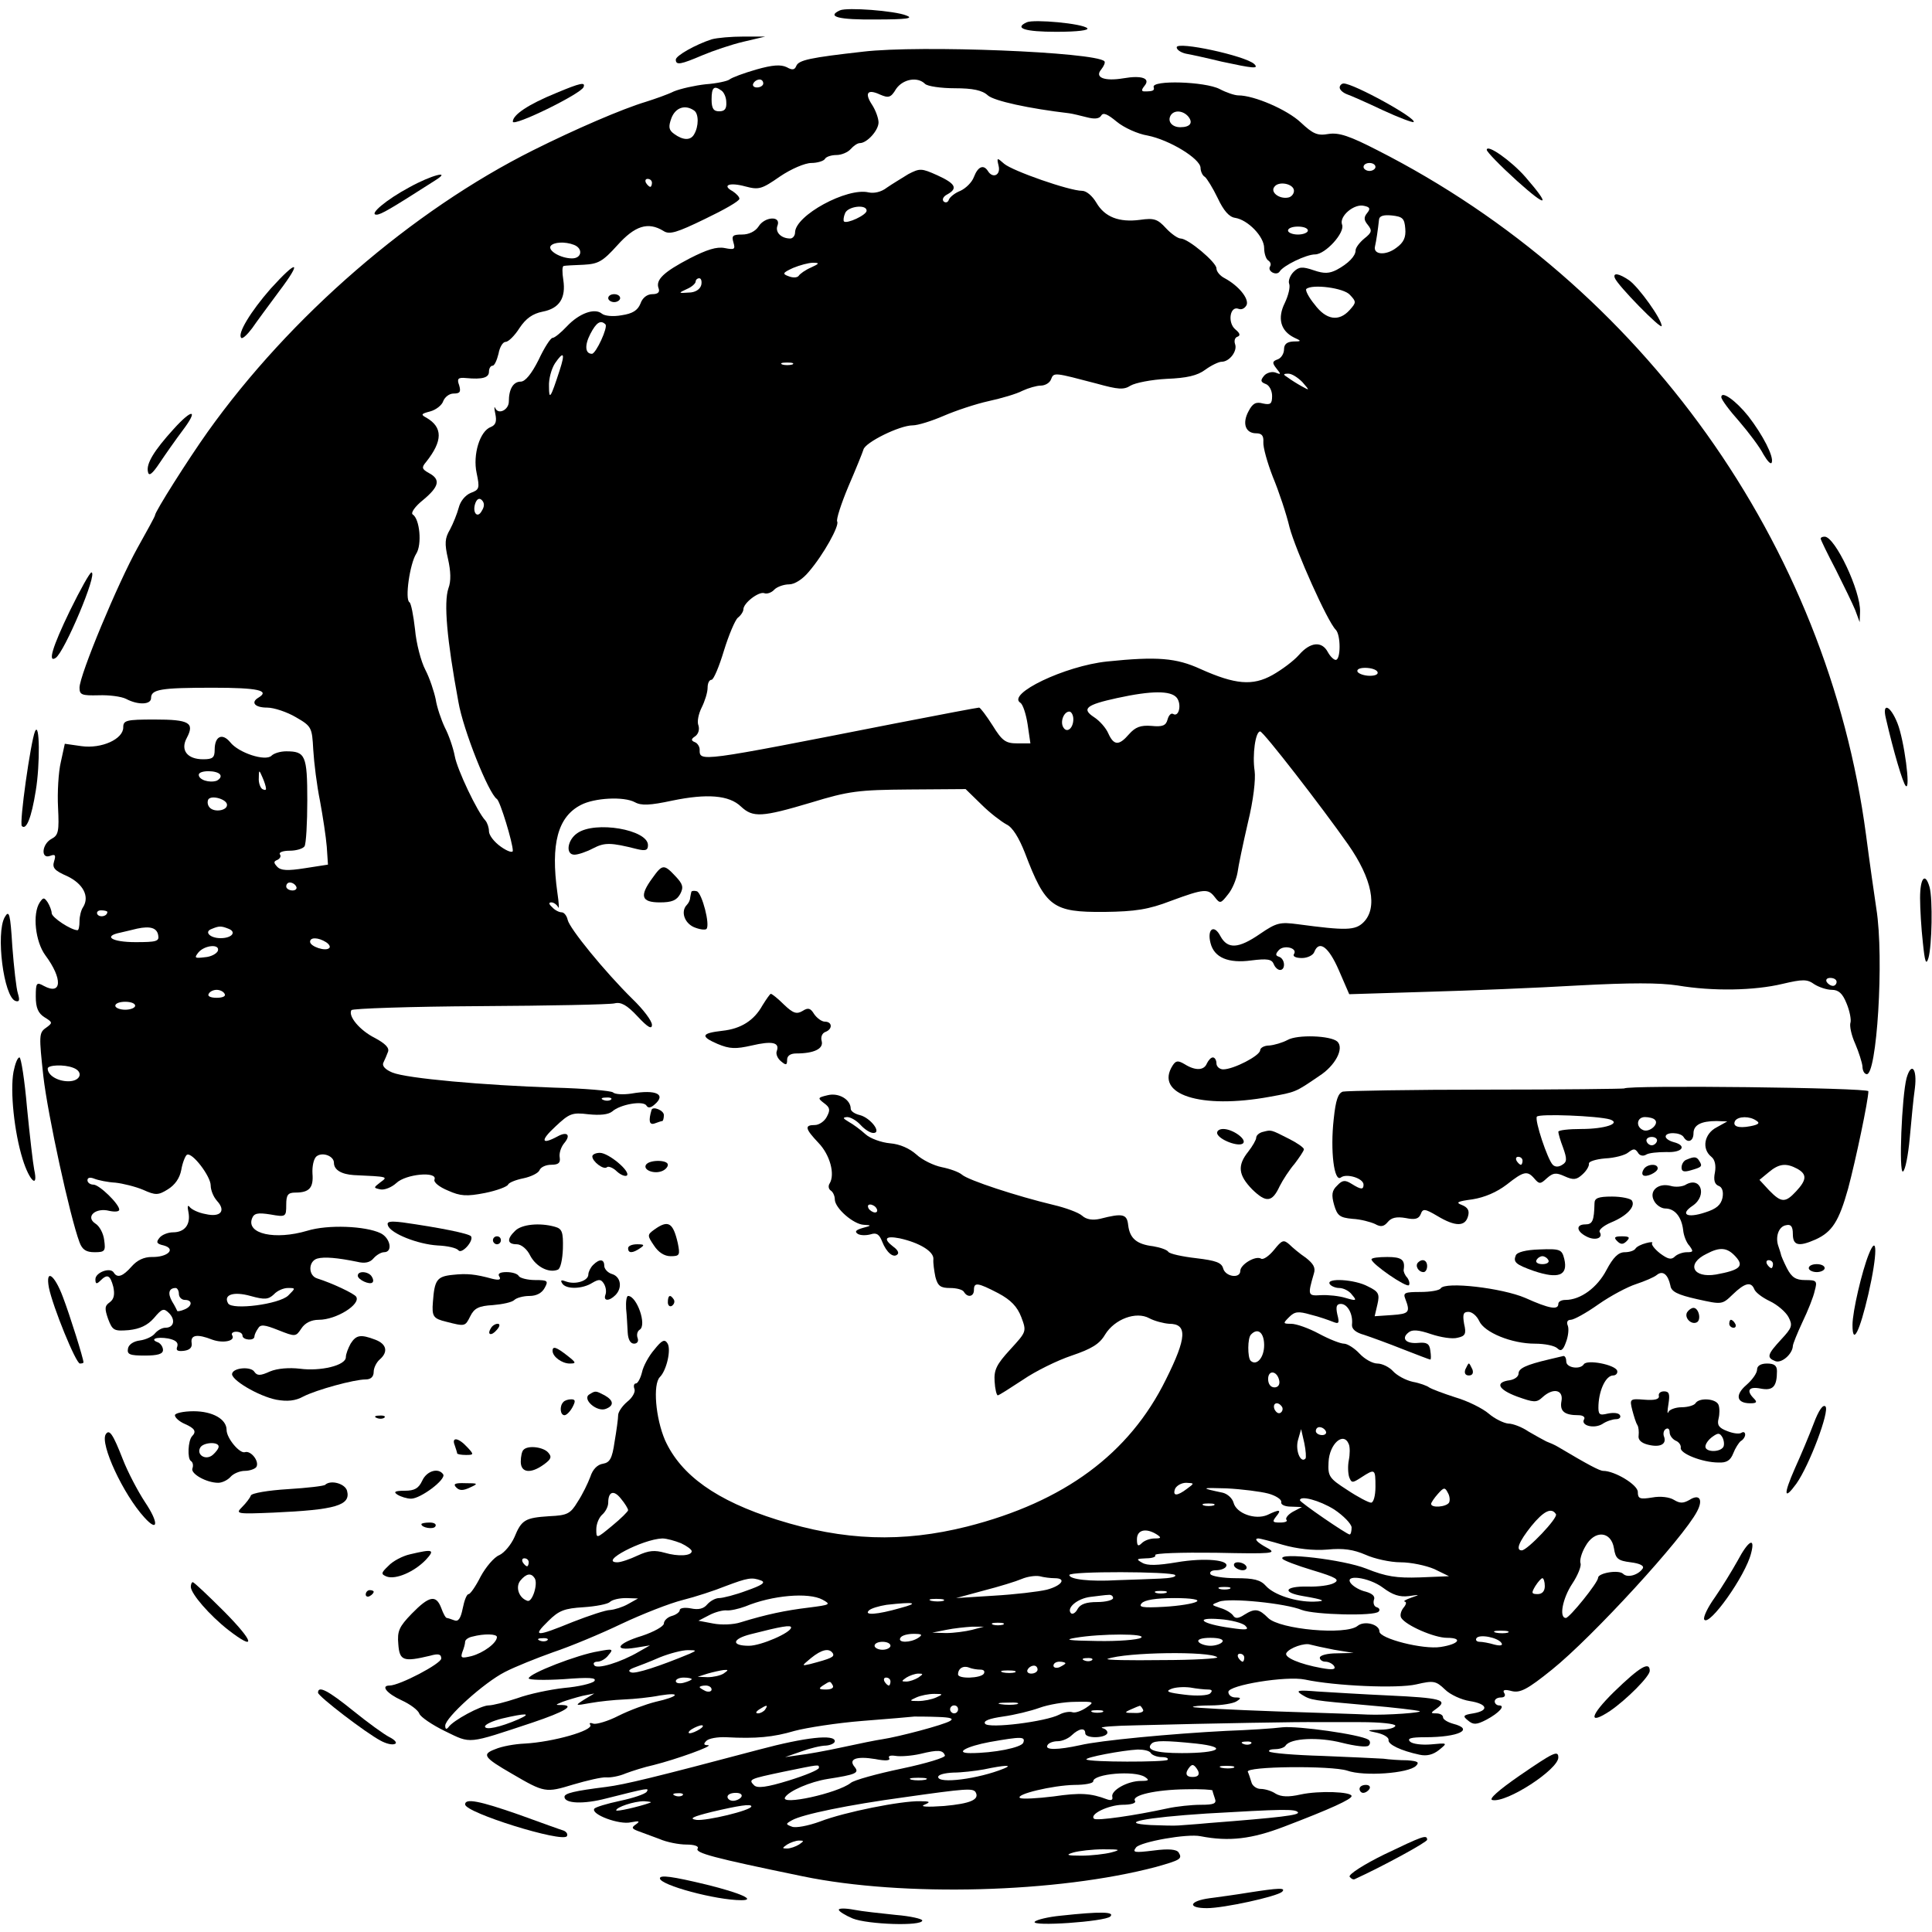 <?xml version="1.0" standalone="no"?>
<!DOCTYPE svg PUBLIC "-//W3C//DTD SVG 20010904//EN"
 "http://www.w3.org/TR/2001/REC-SVG-20010904/DTD/svg10.dtd">
<svg version="1.0" xmlns="http://www.w3.org/2000/svg"
 width="486pt" height="486pt" viewBox="0 0 486 486"
 preserveAspectRatio="xMidYMid meet">
<g transform="translate(0,486) scale(0.1,-0.1)"
fill="#000000" stroke="none">
<path d="M2113 4834 c-35 -16 -3 -24 90 -23 79 0 96 3 77 10 -29 12 -149 21
-167 13z"/>
<path d="M2583 4804 c-33 -15 -5 -24 74 -24 55 0 83 4 78 9 -12 12 -134 23
-152 15z"/>
<path d="M1790 4761 c-40 -13 -90 -41 -90 -51 0 -15 13 -12 67 11 26 11 73 27
103 34 l55 13 -55 0 c-30 0 -66 -3 -80 -7z"/>
<path d="M2960 4741 c0 -6 10 -13 23 -16 12 -2 53 -11 90 -20 79 -17 95 -19
82 -6 -23 21 -195 58 -195 42z"/>
<path d="M2171 4730 c-133 -15 -162 -21 -168 -36 -4 -10 -10 -11 -24 -3 -15 7
-35 6 -77 -6 -31 -9 -61 -20 -67 -25 -5 -4 -32 -10 -60 -12 -27 -3 -63 -11
-80 -18 -16 -8 -48 -19 -70 -26 -60 -18 -178 -69 -284 -122 -304 -152 -611
-417 -819 -709 -49 -69 -132 -200 -132 -209 0 -3 -20 -39 -44 -82 -49 -88
-146 -320 -146 -352 0 -18 6 -20 48 -19 26 1 57 -3 69 -9 30 -16 63 -15 63 2
0 22 24 26 156 26 113 0 144 -7 114 -25 -20 -12 -9 -25 22 -25 17 0 50 -11 72
-24 40 -23 41 -26 44 -82 2 -33 9 -90 17 -129 7 -38 15 -90 17 -115 l3 -45
-58 -9 c-44 -7 -61 -6 -70 4 -9 10 -9 13 1 17 6 3 10 9 6 14 -3 5 8 9 25 9 16
0 33 5 37 11 4 6 7 59 7 116 0 113 -5 123 -53 123 -15 0 -31 -5 -37 -11 -15
-15 -83 7 -104 34 -20 24 -39 15 -39 -19 0 -20 -5 -24 -29 -24 -40 0 -58 23
-41 54 20 38 6 46 -81 46 -72 0 -79 -2 -79 -20 0 -29 -54 -54 -105 -47 l-42 6
-10 -46 c-6 -25 -9 -77 -7 -114 3 -60 1 -70 -16 -79 -25 -13 -28 -52 -4 -43
13 5 15 2 10 -14 -5 -16 1 -23 33 -37 40 -19 57 -51 40 -78 -5 -7 -9 -23 -9
-35 0 -13 -2 -23 -5 -23 -16 0 -65 32 -65 43 0 6 -5 19 -10 27 -9 13 -11 13
-20 0 -19 -29 -11 -99 14 -133 44 -59 42 -102 -4 -77 -18 10 -20 8 -20 -27 0
-28 6 -42 22 -52 21 -13 21 -14 3 -27 -17 -12 -17 -20 -6 -121 11 -97 67 -354
91 -418 7 -19 17 -25 38 -25 26 0 28 3 24 31 -2 17 -12 35 -22 41 -26 17 0 41
35 32 14 -3 25 -2 25 3 0 14 -50 63 -65 63 -8 0 -15 5 -15 11 0 7 7 8 17 4 10
-4 34 -9 53 -10 19 -2 51 -10 70 -18 31 -14 38 -14 62 1 18 11 30 28 34 49 3
18 10 35 14 38 13 8 60 -54 60 -77 0 -12 7 -29 16 -39 23 -25 9 -42 -29 -33
-18 3 -36 12 -40 18 -5 6 -6 1 -3 -13 6 -31 -9 -51 -39 -51 -12 0 -28 -6 -34
-14 -9 -11 -7 -15 11 -19 32 -9 9 -30 -30 -29 -20 0 -37 -8 -51 -24 -22 -25
-36 -30 -45 -15 -9 14 -46 0 -46 -17 0 -12 3 -13 12 -4 18 18 25 15 33 -15 4
-19 2 -31 -9 -39 -13 -9 -13 -16 -4 -42 11 -29 15 -31 52 -28 28 3 47 12 63
30 21 25 25 26 39 12 16 -17 11 -36 -10 -36 -8 0 -19 -6 -26 -14 -6 -8 -23
-16 -38 -18 -16 -2 -28 -10 -30 -20 -3 -15 4 -18 42 -18 33 0 46 4 46 14 0 8
-6 16 -12 19 -23 8 -4 15 25 10 19 -4 26 -10 23 -20 -4 -10 0 -13 17 -11 15 2
21 9 19 20 -3 20 14 23 52 8 28 -10 59 -3 50 11 -3 5 2 9 10 9 9 0 16 -4 16
-10 0 -11 30 -14 30 -2 0 4 4 13 9 20 6 11 16 10 51 -4 43 -17 44 -17 58 4 9
14 25 22 44 22 44 0 106 39 94 58 -5 8 -60 34 -98 46 -23 7 -23 43 0 50 18 5
51 2 100 -8 20 -5 33 -2 42 9 7 8 19 15 26 15 23 0 16 36 -9 48 -38 18 -132
22 -184 6 -81 -24 -154 -8 -139 31 5 13 14 15 46 10 39 -7 40 -6 40 24 0 25 4
31 23 31 35 0 46 12 43 48 -1 18 3 37 10 43 15 12 44 1 44 -16 0 -18 19 -29
50 -31 88 -4 86 -4 67 -18 -18 -14 -18 -14 0 -18 10 -2 28 5 40 16 24 23 104
30 96 9 -3 -7 12 -19 34 -28 31 -14 47 -15 93 -6 30 6 56 16 58 21 2 5 19 12
39 16 19 4 37 13 40 20 3 8 16 14 30 14 18 0 23 5 21 18 -2 11 3 26 11 36 18
21 8 31 -17 17 -41 -22 -43 -10 -5 25 35 33 42 36 83 31 29 -3 50 -1 60 7 20
18 78 28 86 15 4 -7 11 -6 20 2 31 26 5 39 -58 28 -20 -3 -41 -2 -46 3 -4 4
-71 10 -148 12 -176 6 -371 23 -407 38 -17 7 -26 16 -23 24 4 8 9 20 12 28 4
10 -7 21 -33 35 -38 19 -68 55 -59 70 3 4 148 9 323 10 174 1 327 4 339 7 16
4 31 -4 58 -33 26 -28 36 -33 36 -21 0 10 -22 39 -49 65 -70 69 -158 177 -163
199 -2 10 -9 19 -15 19 -7 0 -18 6 -24 13 -9 8 -9 12 -2 12 6 0 14 -6 17 -12
3 -7 2 10 -2 37 -17 122 1 190 59 220 34 18 108 22 136 7 16 -9 38 -8 94 4 87
18 143 14 173 -15 30 -28 52 -27 176 10 95 29 119 32 247 33 l142 1 40 -39
c21 -21 50 -43 63 -50 15 -7 31 -33 46 -71 52 -137 70 -150 200 -149 78 1 111
6 168 28 84 31 93 31 110 9 13 -17 15 -16 33 7 11 13 21 38 24 55 2 16 14 73
26 125 14 57 20 110 17 131 -6 40 2 99 14 99 8 0 155 -190 221 -284 61 -87 75
-160 39 -196 -21 -21 -45 -21 -165 -5 -45 6 -54 4 -95 -24 -55 -38 -82 -39
-100 -6 -16 31 -34 18 -25 -17 9 -37 45 -52 103 -44 40 5 51 3 56 -9 3 -8 10
-15 16 -15 14 0 13 27 -2 33 -10 3 -10 7 -1 17 13 14 48 5 38 -10 -4 -6 5 -10
20 -10 14 0 28 7 31 15 12 31 36 14 62 -46 l26 -60 195 6 c108 3 279 10 381
16 131 7 204 7 250 0 89 -15 193 -13 264 4 51 12 62 12 80 -1 11 -7 31 -14 44
-14 17 0 27 -9 37 -34 8 -19 12 -41 10 -48 -3 -8 2 -32 12 -54 9 -21 17 -47
18 -56 0 -10 4 -19 10 -20 26 -8 45 292 25 416 -5 33 -17 117 -26 186 -97 731
-562 1383 -1229 1722 -70 36 -97 45 -123 41 -28 -5 -39 0 -70 29 -34 32 -117
68 -157 68 -9 0 -30 7 -47 16 -37 19 -171 23 -166 5 3 -9 -2 -11 -23 -11 -8 0
-8 4 0 14 16 19 -7 27 -53 19 -48 -8 -73 2 -56 22 7 9 11 18 8 21 -24 23 -463
41 -607 24z m-251 -80 c0 -5 -7 -10 -16 -10 -8 0 -12 5 -9 10 3 6 10 10 16 10
5 0 9 -4 9 -10z m407 -1 c6 -6 40 -11 75 -11 45 0 69 -5 83 -18 16 -14 103
-33 205 -45 8 -1 28 -6 44 -10 19 -5 31 -4 36 4 5 9 16 4 39 -15 18 -15 53
-31 78 -35 55 -11 132 -58 133 -81 0 -9 5 -20 11 -23 5 -4 20 -28 32 -53 15
-32 29 -48 44 -50 32 -5 73 -47 73 -76 0 -14 5 -28 10 -31 6 -4 8 -10 5 -15
-8 -12 16 -25 24 -13 9 15 67 43 89 43 26 0 76 55 68 75 -8 21 31 54 56 47 14
-3 16 -7 7 -18 -9 -11 -8 -18 2 -30 11 -14 10 -19 -9 -34 -12 -10 -22 -23 -22
-30 0 -14 -18 -33 -48 -49 -18 -9 -31 -10 -57 -1 -29 10 -38 9 -51 -4 -9 -9
-14 -23 -11 -30 3 -8 -2 -29 -11 -48 -19 -38 -11 -70 23 -87 20 -9 19 -10 -2
-10 -16 -1 -23 -7 -23 -20 0 -10 -7 -22 -16 -25 -14 -5 -14 -9 -3 -23 12 -15
12 -16 -3 -10 -9 3 -22 -1 -28 -8 -10 -12 -9 -16 4 -21 9 -3 16 -17 16 -30 0
-20 -4 -23 -23 -19 -18 5 -26 0 -36 -19 -17 -31 -8 -56 19 -56 14 0 19 -6 18
-22 -1 -13 10 -52 24 -88 15 -36 34 -93 42 -127 16 -59 95 -236 116 -257 13
-13 13 -76 0 -76 -5 0 -14 9 -20 20 -15 28 -44 25 -72 -7 -14 -16 -44 -38 -67
-51 -50 -28 -94 -24 -181 15 -61 28 -109 32 -235 19 -106 -11 -254 -82 -218
-104 6 -4 14 -28 18 -54 l7 -48 -33 0 c-29 0 -38 6 -62 45 -16 25 -31 45 -34
45 -4 0 -99 -18 -212 -40 -499 -98 -491 -97 -491 -65 0 7 -6 16 -12 18 -10 4
-10 8 1 15 8 6 11 17 8 27 -4 9 0 29 8 45 8 16 15 38 15 50 0 11 4 20 10 20 5
0 19 33 31 73 12 39 28 77 35 83 8 6 14 16 14 21 0 16 38 45 52 41 7 -3 19 1
26 9 7 7 24 13 37 13 14 0 34 13 49 31 38 44 78 117 72 127 -3 5 10 45 28 88
19 44 36 86 38 93 4 18 91 61 124 61 13 0 48 11 78 24 30 13 81 30 113 37 32
7 70 18 85 26 15 7 36 13 46 13 11 0 23 7 26 16 7 18 8 17 115 -11 54 -15 68
-16 85 -5 12 7 52 15 91 17 50 2 77 8 97 23 15 11 34 20 41 20 20 0 40 27 34
44 -3 8 -1 17 6 19 8 3 6 9 -5 18 -21 17 -14 61 8 52 8 -3 16 2 20 10 6 16
-20 48 -55 67 -12 6 -21 17 -21 25 0 15 -71 75 -90 75 -7 0 -24 12 -37 26 -21
23 -30 26 -65 21 -53 -7 -89 7 -110 43 -10 17 -25 30 -36 30 -32 0 -175 50
-196 68 -18 16 -19 16 -14 -5 6 -24 -15 -33 -27 -13 -11 17 -25 11 -35 -15 -5
-14 -21 -29 -34 -35 -13 -5 -26 -15 -29 -22 -2 -7 -8 -9 -13 -5 -5 5 -1 13 9
18 27 15 21 27 -25 48 -40 18 -44 18 -73 3 -16 -10 -41 -25 -54 -34 -14 -11
-32 -15 -46 -12 -54 13 -185 -58 -185 -101 0 -8 -6 -15 -12 -15 -23 0 -39 16
-32 33 9 25 -33 22 -48 -3 -8 -12 -24 -20 -41 -20 -24 0 -27 -3 -22 -20 5 -17
3 -19 -22 -14 -20 4 -45 -4 -88 -26 -65 -34 -87 -54 -78 -76 3 -9 -2 -14 -16
-14 -13 0 -25 -9 -30 -24 -7 -17 -20 -25 -47 -29 -21 -4 -43 -2 -50 4 -18 15
-57 1 -88 -32 -15 -16 -31 -29 -36 -29 -5 0 -21 -25 -35 -55 -18 -36 -34 -55
-45 -55 -19 0 -30 -19 -30 -50 0 -21 -26 -34 -34 -17 -3 7 -3 0 0 -14 4 -19 1
-28 -11 -33 -28 -10 -46 -70 -36 -116 8 -38 7 -42 -15 -50 -14 -6 -26 -21 -30
-37 -4 -15 -14 -40 -22 -55 -13 -22 -14 -35 -5 -74 7 -31 8 -56 1 -74 -12 -36
-4 -128 25 -285 12 -71 76 -231 97 -245 8 -5 40 -110 40 -130 0 -6 -13 -2 -30
10 -17 12 -30 29 -30 39 0 9 -4 21 -9 27 -20 21 -71 128 -77 162 -4 21 -15 53
-25 72 -9 19 -20 51 -23 71 -4 19 -15 53 -26 74 -11 21 -23 67 -26 102 -4 35
-10 66 -14 68 -12 7 1 97 17 122 15 23 9 88 -9 99 -5 4 6 20 26 36 41 34 45
52 15 68 -18 10 -19 14 -7 28 42 53 42 87 1 111 -15 8 -14 10 9 16 15 4 30 16
33 26 4 10 15 19 26 19 16 0 19 4 14 21 -6 16 -3 20 17 18 42 -4 58 1 58 16 0
8 4 15 9 15 5 0 11 14 15 30 3 17 11 30 18 30 7 0 23 16 35 35 16 24 33 36 58
41 42 8 59 34 52 80 -3 19 -3 34 1 35 4 1 26 2 50 3 37 2 48 8 85 49 44 49 77
60 116 36 15 -10 34 -4 104 30 48 23 87 45 87 51 0 5 -8 13 -17 19 -28 15 -8
23 32 12 34 -9 41 -7 87 25 28 19 63 34 79 34 15 0 31 5 34 10 3 6 17 10 29
10 13 0 29 7 36 15 7 8 17 15 23 15 18 0 47 32 47 52 0 10 -7 30 -16 44 -20
30 -12 41 20 26 21 -9 27 -8 40 14 17 25 54 32 73 13z m-512 -17 c6 -4 12 -17
12 -29 1 -17 -4 -23 -18 -23 -14 0 -19 7 -19 30 0 30 6 36 25 22z m-69 -50
c12 -8 12 -40 0 -60 -9 -16 -28 -15 -50 1 -14 10 -15 18 -7 40 10 26 34 35 57
19z m1243 -15 c13 -16 5 -27 -20 -27 -21 0 -33 15 -24 30 9 14 31 12 44 -3z
m471 -127 c0 -5 -7 -10 -15 -10 -8 0 -15 5 -15 10 0 6 7 10 15 10 8 0 15 -4
15 -10z m-1820 -40 c0 -5 -2 -10 -4 -10 -3 0 -8 5 -11 10 -3 6 -1 10 4 10 6 0
11 -4 11 -10z m1615 -20 c0 -8 -7 -16 -15 -17 -22 -4 -44 13 -35 26 10 17 50
9 50 -9z m-1075 -50 c0 -11 -50 -34 -57 -27 -2 2 -1 12 3 21 7 17 54 23 54 6z
m1355 -45 c2 -22 -4 -35 -22 -48 -27 -21 -60 -18 -54 4 3 13 7 39 10 67 1 9
12 12 32 10 27 -3 32 -7 34 -33z m-245 -5 c0 -5 -11 -10 -25 -10 -14 0 -25 5
-25 10 0 6 11 10 25 10 14 0 25 -4 25 -10z m-1846 -36 c23 -9 20 -34 -5 -34
-28 0 -61 19 -54 31 7 10 36 12 59 3z m596 -57 c-14 -6 -28 -16 -31 -21 -4 -5
-15 -5 -25 -1 -17 6 -15 9 11 21 17 7 39 13 50 13 17 0 17 -2 -5 -12z m-276
-44 c-3 -11 -15 -19 -32 -19 -26 -2 -26 -1 -4 9 12 5 22 14 22 19 0 4 4 8 9 8
5 0 7 -8 5 -17z m1632 -25 c16 -17 16 -19 -1 -38 -27 -30 -59 -25 -88 14 -15
18 -24 36 -21 39 14 13 95 3 110 -15z m-1873 -74 c7 -7 -24 -74 -34 -74 -17 0
-19 21 -4 50 15 29 26 36 38 24z m-115 -115 c-23 -71 -27 -77 -27 -41 -1 18 6
44 15 58 22 32 26 26 12 -17z m585 14 c-7 -2 -19 -2 -25 0 -7 3 -2 5 12 5 14
0 19 -2 13 -5z m1283 -44 c19 -22 19 -22 -1 -11 -11 6 -27 16 -35 22 -13 8
-13 10 1 10 9 0 24 -10 35 -21z m-2064 -324 c-11 -21 -25 -4 -16 20 4 10 10
13 16 7 7 -7 7 -16 0 -27z m2253 -405 c3 -6 -5 -10 -19 -10 -14 0 -28 5 -31
10 -3 6 5 10 19 10 14 0 28 -4 31 -10z m-505 -65 c13 -16 6 -50 -9 -41 -5 3
-11 -3 -14 -14 -4 -15 -12 -19 -41 -16 -27 2 -40 -3 -56 -21 -25 -29 -38 -29
-52 2 -6 14 -22 32 -36 41 -32 21 -20 31 58 48 87 19 135 19 150 1z m-260 -54
c0 -23 -16 -36 -25 -21 -9 14 1 40 15 40 5 0 10 -9 10 -19z m-2146 -140 c3 -5
-1 -11 -9 -15 -18 -6 -45 2 -45 15 0 12 47 12 54 0z m115 -34 c1 -5 -3 -5 -9
-2 -5 3 -10 16 -9 28 0 21 1 21 9 2 5 -11 9 -24 9 -28z m-98 -42 c0 -14 -31
-19 -43 -7 -6 6 -7 15 -4 21 8 12 48 0 47 -14z m174 -205 c3 -5 -1 -10 -9 -10
-9 0 -16 5 -16 10 0 6 4 10 9 10 6 0 13 -4 16 -10z m-475 -64 c0 -11 -19 -15
-25 -6 -3 5 1 10 9 10 9 0 16 -2 16 -4z m128 -59 c3 -15 -5 -17 -57 -17 -60 0
-83 15 -38 24 12 3 31 7 42 10 33 7 50 2 53 -17z m176 17 c22 -8 10 -24 -19
-24 -27 0 -42 16 -23 23 19 8 24 8 42 1z m246 -34 c8 -5 12 -12 8 -15 -9 -9
-48 4 -48 16 0 12 21 11 40 -1z m-272 -22 c-3 -7 -17 -15 -33 -16 -25 -3 -27
-2 -16 12 16 19 55 22 49 4z m4072 -78 c0 -5 -4 -10 -9 -10 -6 0 -13 5 -16 10
-3 6 1 10 9 10 9 0 16 -4 16 -10z m-4055 -30 c4 -6 -5 -10 -20 -10 -15 0 -24
4 -20 10 3 6 12 10 20 10 8 0 17 -4 20 -10z m-225 -30 c0 -5 -11 -10 -25 -10
-14 0 -25 5 -25 10 0 6 11 10 25 10 14 0 25 -4 25 -10z m-156 -156 c27 -10 19
-34 -12 -34 -27 0 -52 15 -52 32 0 9 41 11 64 2z m1353 -80 c-3 -3 -12 -4 -19
-1 -8 3 -5 6 6 6 11 1 17 -2 13 -5z m-1087 -489 c0 -8 7 -15 15 -15 20 0 19
-16 -1 -24 -9 -4 -17 -5 -18 -4 -1 2 -6 13 -13 24 -12 21 -8 34 9 34 4 0 8 -7
8 -15z m275 -4 c-23 -22 -140 -37 -151 -20 -13 22 13 31 56 19 36 -10 45 -9
59 4 8 9 24 16 35 16 20 0 20 0 1 -19z"/>
<path d="M1530 4110 c0 -5 7 -10 15 -10 8 0 15 5 15 10 0 6 -7 10 -15 10 -8 0
-15 -4 -15 -10z"/>
<path d="M1399 4626 c-71 -29 -109 -55 -109 -72 0 -14 172 70 178 87 5 13 -7
11 -69 -15z"/>
<path d="M3370 4640 c0 -6 8 -13 18 -17 9 -3 50 -21 90 -40 41 -19 76 -32 78
-30 9 9 -151 97 -176 97 -5 0 -10 -5 -10 -10z"/>
<path d="M3740 4483 c0 -5 34 -40 76 -78 77 -69 86 -65 21 10 -35 40 -97 84
-97 68z"/>
<path d="M1030 4389 c-58 -31 -103 -69 -83 -69 11 0 35 14 149 87 41 26 -12
12 -66 -18z"/>
<path d="M681 4134 c-50 -57 -85 -114 -74 -124 3 -3 15 8 27 24 11 16 42 58
68 93 59 78 47 82 -21 7z"/>
<path d="M4062 4161 c6 -18 118 -132 118 -121 0 17 -57 97 -82 115 -25 17 -41
20 -36 6z"/>
<path d="M4330 3861 c0 -6 20 -33 45 -61 24 -28 52 -65 61 -83 10 -17 19 -27
21 -20 5 15 -22 68 -59 116 -32 40 -68 65 -68 48z"/>
<path d="M437 3781 c-50 -55 -69 -87 -65 -107 2 -13 10 -8 30 22 14 21 40 58
58 82 40 53 24 55 -23 3z"/>
<path d="M4580 3505 c0 -3 17 -38 38 -78 20 -40 42 -85 49 -102 l11 -30 1 26
c2 52 -63 189 -89 189 -6 0 -10 -2 -10 -5z"/>
<path d="M176 3324 c-45 -93 -56 -132 -36 -119 22 14 107 215 90 215 -4 0 -28
-43 -54 -96z"/>
<path d="M4744 3053 c19 -83 43 -164 50 -170 13 -13 -4 116 -21 158 -18 45
-39 53 -29 12z"/>
<path d="M88 3020 c-11 -27 -40 -231 -33 -238 11 -11 24 20 35 89 11 66 10
177 -2 149z"/>
<path d="M1452 2764 c-25 -17 -30 -54 -7 -54 9 0 30 7 47 16 29 15 44 15 111
-2 21 -5 27 -3 27 10 0 39 -133 62 -178 30z"/>
<path d="M1641 2651 c-33 -45 -28 -61 19 -61 30 0 42 5 51 21 9 17 7 25 -12
45 -29 31 -33 30 -58 -5z"/>
<path d="M4830 2601 c0 -26 3 -77 7 -112 5 -49 8 -58 14 -39 9 31 11 148 3
178 -11 39 -24 24 -24 -27z"/>
<path d="M1739 2616 c-1 -3 -2 -10 -3 -15 0 -5 -4 -13 -8 -17 -16 -16 -7 -45
17 -56 14 -6 28 -8 32 -5 10 10 -11 90 -24 95 -7 2 -14 1 -14 -2z"/>
<path d="M12 2553 c-23 -40 -3 -201 27 -211 10 -3 11 2 6 19 -4 12 -10 66 -14
118 -5 83 -8 93 -19 74z"/>
<path d="M1918 2331 c-21 -38 -54 -59 -101 -64 -53 -6 -56 -14 -12 -33 31 -13
46 -13 86 -4 51 12 71 8 63 -14 -3 -7 2 -19 11 -26 12 -10 15 -10 15 4 0 10 8
16 23 16 45 0 69 12 64 31 -3 10 1 20 9 23 19 7 18 26 -1 26 -8 0 -20 9 -27
19 -9 15 -15 17 -29 8 -15 -9 -24 -6 -47 16 -15 15 -30 27 -33 27 -2 0 -11
-13 -21 -29z"/>
<path d="M3239 2244 c-13 -7 -34 -13 -46 -14 -13 0 -23 -6 -23 -12 -1 -14 -67
-48 -93 -48 -9 0 -17 7 -17 15 0 8 -4 15 -9 15 -5 0 -11 -7 -15 -15 -7 -18
-29 -19 -56 -2 -17 10 -22 9 -30 -3 -47 -73 70 -111 244 -79 66 12 64 11 124
52 41 26 64 70 46 87 -17 15 -100 18 -125 4z"/>
<path d="M34 2164 c-9 -49 2 -153 23 -220 17 -55 40 -76 29 -26 -3 15 -11 84
-18 155 -6 70 -15 127 -19 127 -5 0 -11 -16 -15 -36z"/>
<path d="M4796 2148 c-12 -46 -20 -241 -9 -235 6 4 13 41 17 84 4 43 9 99 13
126 6 49 -9 67 -21 25z"/>
<path d="M4086 2122 c-2 -1 -158 -3 -347 -3 -189 0 -352 -3 -361 -5 -12 -4
-18 -21 -23 -69 -9 -80 1 -160 18 -147 14 11 57 -2 57 -18 0 -13 -6 -13 -30 2
-16 10 -23 10 -36 -4 -14 -13 -15 -24 -8 -49 8 -27 14 -32 46 -35 21 -1 46 -8
57 -13 14 -8 22 -7 32 5 9 11 22 14 45 10 24 -5 33 -2 38 10 5 14 10 14 42 -5
45 -27 70 -27 77 0 4 14 -1 22 -16 28 -16 6 -11 9 27 14 31 5 61 18 86 37 43
34 52 36 70 15 12 -14 15 -14 31 1 16 14 23 15 45 5 22 -10 30 -9 45 5 10 9
17 21 16 27 -1 5 17 11 41 13 23 1 50 8 58 15 13 10 17 10 24 0 4 -8 13 -10
20 -6 7 5 30 7 52 7 40 -2 53 16 18 25 -11 3 -20 9 -20 14 0 12 37 11 45 -1
10 -17 25 -11 25 9 0 21 19 31 58 31 l27 -1 -27 -15 c-31 -16 -38 -54 -13 -74
9 -7 12 -22 9 -39 -4 -19 -1 -30 9 -34 9 -3 13 -14 10 -30 -4 -18 -15 -28 -44
-37 -45 -15 -64 -5 -31 17 38 26 20 76 -19 52 -8 -4 -24 -6 -37 -2 -31 8 -55
-13 -41 -38 5 -10 18 -19 28 -19 24 0 41 -21 45 -54 1 -13 8 -32 16 -40 10
-14 10 -16 -7 -16 -10 0 -24 -5 -30 -11 -9 -9 -18 -6 -37 8 -14 11 -23 23 -20
26 3 3 -4 3 -15 0 -12 -3 -24 -9 -27 -14 -3 -5 -15 -9 -27 -9 -16 0 -29 -13
-46 -45 -23 -44 -65 -75 -103 -75 -10 0 -18 -4 -18 -10 0 -16 -23 -12 -83 15
-58 25 -202 42 -213 24 -3 -5 -26 -9 -51 -9 -39 0 -44 -2 -38 -17 13 -34 10
-38 -33 -41 l-44 -3 7 30 c6 26 3 32 -24 45 -33 18 -106 22 -96 6 3 -5 14 -10
24 -10 10 0 25 -7 32 -17 13 -15 11 -16 -16 -8 -16 5 -44 8 -62 7 -33 -2 -34
-1 -18 54 5 15 -1 25 -20 40 -15 10 -34 26 -42 34 -14 12 -18 11 -38 -14 -13
-16 -28 -26 -33 -22 -14 8 -52 -15 -52 -31 0 -20 -37 -15 -43 6 -4 15 -18 20
-68 26 -35 4 -67 11 -70 16 -3 5 -20 11 -38 14 -42 5 -59 20 -63 53 -3 28 -13
31 -71 16 -18 -4 -34 -2 -45 8 -9 8 -42 20 -72 27 -92 22 -214 62 -230 76 -8
7 -31 15 -51 19 -20 4 -49 18 -64 32 -17 15 -41 26 -66 28 -22 2 -50 12 -62
23 -12 11 -31 25 -42 31 -15 9 -16 11 -4 12 9 0 24 -9 34 -20 10 -11 24 -20
32 -20 22 0 -7 38 -34 45 -13 3 -23 10 -23 16 0 23 -30 41 -58 34 -25 -6 -26
-7 -9 -20 15 -11 16 -17 7 -34 -6 -12 -20 -21 -30 -21 -27 0 -25 -9 9 -45 29
-30 42 -79 28 -102 -4 -6 -3 -14 3 -18 5 -3 10 -13 10 -22 0 -22 47 -63 73
-64 20 -1 20 -2 -3 -8 -17 -5 -21 -9 -12 -15 7 -4 21 -4 32 -1 15 5 22 0 29
-18 11 -28 29 -43 39 -32 4 4 -1 12 -11 19 -26 20 -20 28 16 21 50 -11 86 -33
85 -52 -1 -10 2 -30 5 -45 6 -23 13 -28 37 -28 16 0 32 -4 35 -10 9 -15 25
-12 25 5 0 20 9 19 61 -8 32 -17 48 -34 58 -60 14 -37 13 -37 -28 -82 -34 -37
-41 -51 -39 -80 1 -19 5 -35 8 -35 3 0 31 18 63 39 32 22 87 49 123 61 50 17
70 29 84 53 24 39 78 59 111 41 13 -7 36 -13 50 -14 46 0 45 -34 -8 -140 -92
-187 -256 -308 -500 -370 -163 -41 -310 -36 -478 17 -153 48 -242 112 -282
200 -24 56 -31 141 -13 159 17 17 29 70 19 85 -7 11 -14 8 -33 -16 -14 -16
-28 -42 -31 -57 -4 -16 -11 -28 -15 -28 -5 0 -7 -6 -4 -14 3 -7 -5 -22 -18
-32 -13 -11 -23 -26 -23 -34 0 -8 -4 -38 -9 -67 -6 -42 -12 -52 -29 -55 -14
-2 -26 -14 -32 -33 -6 -16 -20 -45 -32 -63 -18 -30 -26 -34 -71 -36 -61 -4
-70 -9 -88 -53 -8 -18 -25 -39 -38 -45 -13 -5 -34 -30 -47 -54 -12 -24 -26
-44 -30 -44 -5 0 -11 -16 -15 -36 -5 -25 -11 -34 -21 -30 -8 3 -17 6 -19 6 -3
0 -9 11 -14 25 -13 34 -30 31 -74 -14 -32 -33 -37 -44 -34 -77 3 -42 13 -45
80 -29 21 6 28 4 28 -7 0 -13 -105 -68 -130 -68 -23 0 -7 -20 30 -37 22 -10
42 -25 45 -34 3 -8 32 -28 65 -44 66 -32 54 -33 220 22 80 27 107 43 74 44
-18 0 -18 0 1 8 11 4 34 11 50 15 l30 6 -25 -15 c-25 -16 -24 -16 15 -9 22 4
60 8 85 9 25 1 65 5 90 10 56 9 47 -3 -11 -16 -24 -6 -65 -21 -93 -35 -27 -14
-56 -22 -63 -20 -8 3 -12 2 -8 -3 8 -14 -93 -43 -165 -47 -25 -1 -58 -7 -74
-14 -35 -13 -29 -21 42 -62 82 -48 85 -48 154 -27 34 10 72 19 83 18 11 -1 33
3 49 10 16 6 47 16 70 21 56 14 154 49 137 50 -11 0 -12 3 -4 11 6 6 28 10 50
9 75 -4 118 0 172 16 30 8 107 20 170 25 64 5 123 10 131 11 8 0 35 0 60 -1
31 -1 40 -4 30 -10 -16 -10 -130 -40 -170 -46 -14 -2 -59 -11 -100 -20 -41 -9
-91 -18 -110 -20 l-35 -5 40 14 c22 8 50 15 63 15 12 1 22 6 22 11 0 18 -74
10 -190 -21 -264 -70 -338 -88 -385 -94 -80 -10 -105 -16 -105 -25 0 -17 48
-19 105 -4 107 27 108 27 102 17 -4 -6 -34 -16 -67 -23 -33 -7 -63 -16 -65
-20 -9 -14 63 -41 92 -34 21 4 24 3 13 -5 -12 -8 -11 -11 5 -17 11 -4 35 -13
54 -20 18 -8 49 -14 68 -14 19 0 32 -4 28 -10 -7 -11 37 -23 265 -70 252 -52
640 -42 889 24 60 17 66 20 56 36 -5 8 -25 10 -63 5 -49 -6 -54 -5 -44 8 12
14 129 35 162 28 72 -14 129 -7 210 24 118 45 170 69 170 77 0 11 -82 14 -128
4 -31 -7 -49 -6 -63 2 -10 7 -27 12 -38 12 -10 0 -21 8 -23 17 -3 10 -7 22 -9
26 -7 14 210 16 250 3 42 -15 154 -7 173 12 9 9 5 12 -22 14 -19 0 -46 2 -60
4 -14 1 -82 4 -153 7 -70 2 -130 7 -134 11 -3 3 3 6 15 6 11 0 23 4 26 9 12
19 84 22 142 7 32 -8 62 -12 67 -7 5 5 4 12 -1 15 -21 13 -177 35 -216 31 -23
-3 -86 -7 -141 -9 -137 -7 -318 -24 -368 -36 -55 -12 -90 -13 -82 0 3 6 15 10
26 10 11 0 27 7 35 15 18 17 34 20 34 5 0 -13 47 -13 55 -1 3 5 -3 12 -12 14
-10 3 29 6 87 7 187 5 424 9 450 8 14 0 64 0 113 0 48 0 87 -4 87 -9 0 -5 -17
-10 -37 -10 -37 -1 -37 -2 -8 -8 17 -4 29 -12 28 -18 -2 -11 31 -27 78 -37 18
-4 34 0 49 12 22 18 22 18 -20 14 -23 -2 -47 1 -53 7 -8 8 2 11 38 11 85 0
125 20 70 34 -14 4 -25 11 -25 16 0 6 -8 10 -17 10 -15 0 -15 1 2 13 28 21 8
26 -121 32 -66 3 -146 8 -179 10 -50 4 -57 3 -40 -8 23 -14 24 -14 170 -27 61
-5 117 -12 125 -14 15 -4 -83 -11 -130 -9 -14 1 -117 4 -230 8 -113 4 -207 9
-209 11 -2 2 18 4 45 4 27 0 56 5 64 10 13 8 12 10 -2 10 -10 0 -18 6 -18 14
0 17 146 41 193 31 75 -16 233 -23 280 -12 43 10 49 9 72 -13 13 -13 42 -26
62 -29 45 -7 50 -24 9 -31 -26 -4 -27 -7 -13 -18 13 -11 21 -11 46 2 32 17 49
36 32 36 -6 0 -11 5 -11 10 0 6 7 10 16 10 9 0 12 5 8 11 -5 8 1 10 19 5 21
-5 39 4 101 54 102 82 331 332 365 398 16 30 6 45 -19 29 -16 -9 -24 -9 -39 0
-11 7 -34 10 -55 6 -31 -5 -36 -3 -36 14 0 18 -58 53 -87 53 -9 0 -39 16 -113
60 -8 5 -22 11 -30 14 -8 4 -28 15 -45 25 -16 11 -39 20 -51 20 -11 1 -34 12
-49 25 -15 13 -53 32 -84 41 -31 10 -60 21 -66 25 -5 4 -24 11 -41 14 -18 4
-40 16 -50 27 -9 10 -27 19 -39 19 -12 0 -32 11 -45 25 -13 14 -31 25 -39 25
-9 0 -37 11 -63 25 -26 14 -57 25 -70 25 -21 0 -21 1 -5 17 14 14 23 15 54 6
21 -5 46 -14 56 -18 15 -6 17 -4 11 19 -4 19 -2 26 9 26 17 0 31 -26 28 -52
-1 -11 9 -20 31 -26 18 -6 62 -22 97 -36 36 -14 67 -26 69 -26 2 0 2 10 0 23
-2 17 -9 21 -30 19 -31 -3 -44 11 -25 26 9 8 25 7 57 -4 24 -8 54 -13 67 -9
19 4 22 10 16 35 -4 24 -2 30 11 30 9 0 21 -10 27 -23 13 -29 82 -57 140 -57
25 0 50 -5 57 -12 8 -8 14 -5 21 15 6 15 8 34 5 42 -4 9 -1 15 7 15 8 0 39 17
70 39 30 21 73 44 95 51 21 7 45 17 52 23 15 12 28 1 34 -27 2 -15 18 -23 67
-34 63 -14 63 -14 90 12 30 29 46 33 54 13 3 -8 20 -21 39 -30 19 -9 40 -27
47 -40 11 -21 9 -27 -18 -56 -35 -38 -38 -46 -15 -55 16 -6 43 18 44 38 0 5
11 32 24 60 14 29 28 64 31 79 7 25 5 27 -24 27 -24 0 -34 7 -46 30 -8 16 -15
32 -15 35 -1 3 -3 11 -6 19 -9 24 0 51 19 54 12 3 17 -3 17 -22 0 -29 14 -33
57 -14 42 19 59 46 82 128 19 71 51 223 51 245 0 9 -606 16 -614 7z m-36 -78
c29 -10 -13 -24 -72 -24 -32 0 -58 -3 -58 -7 0 -4 5 -22 12 -40 10 -28 10 -36
-2 -43 -9 -6 -18 -6 -24 0 -13 13 -46 112 -40 121 5 8 154 2 184 -7z m113 -1
c11 -10 -13 -32 -29 -26 -20 8 -17 33 4 33 10 0 22 -3 25 -7z m255 -2 c10 -6
6 -10 -15 -14 -31 -6 -46 0 -38 14 8 11 36 12 53 0z m-250 -52 c-2 -6 -8 -10
-13 -10 -5 0 -11 4 -13 10 -2 6 4 11 13 11 9 0 15 -5 13 -11z m-338 -49 c0 -5
-2 -10 -4 -10 -3 0 -8 5 -11 10 -3 6 -1 10 4 10 6 0 11 -4 11 -10z m691 -20
c25 -14 24 -28 -3 -57 -27 -29 -37 -29 -68 3 l-24 26 23 19 c26 22 44 24 72 9z
m-2316 -100 c3 -5 2 -10 -4 -10 -5 0 -13 5 -16 10 -3 6 -2 10 4 10 5 0 13 -4
16 -10z m2161 -121 c22 -24 11 -34 -49 -45 -59 -10 -76 27 -24 52 34 18 52 16
73 -7z m94 -19 c0 -5 -2 -10 -4 -10 -3 0 -8 5 -11 10 -3 6 -1 10 4 10 6 0 11
-4 11 -10z m-1280 -204 c0 -31 -19 -53 -34 -39 -8 8 -8 58 1 66 17 18 33 5 33
-27z m38 -89 c2 -10 -3 -17 -12 -17 -10 0 -16 9 -16 21 0 24 23 21 28 -4z m7
-66 c3 -5 1 -12 -4 -15 -5 -3 -11 1 -15 9 -6 16 9 21 19 6z m110 -61 c3 -5 -1
-10 -9 -10 -9 0 -16 5 -16 10 0 6 4 10 9 10 6 0 13 -4 16 -10z m-51 -69 c-12
-13 -26 20 -19 46 l8 28 8 -35 c4 -19 5 -37 3 -39z m109 36 c3 -7 3 -25 0 -40
-3 -15 -2 -34 1 -43 6 -15 8 -15 31 0 34 22 35 21 35 -24 0 -23 -5 -40 -11
-40 -6 0 -33 14 -60 32 -45 29 -49 34 -47 70 2 46 38 78 51 45z m-407 -112
c-25 -19 -37 -19 -30 0 4 8 16 15 28 15 21 -1 21 -1 2 -15z m204 -12 c19 -5
34 -15 33 -21 -2 -7 9 -12 25 -12 l27 -1 -23 -12 c-12 -7 -19 -16 -16 -20 4
-4 -3 -7 -16 -7 -19 0 -20 2 -10 15 15 18 9 19 -22 4 -31 -13 -78 4 -85 31 -3
11 -15 22 -27 25 -57 12 -56 13 9 11 39 -2 86 -8 105 -13z m455 -23 c-7 -11
-45 -14 -45 -3 0 3 8 15 17 25 15 17 18 17 25 3 5 -8 6 -20 3 -25z m-2065 -19
c0 -3 -18 -21 -40 -39 -40 -33 -40 -33 -40 -9 0 14 7 30 15 37 8 7 15 20 15
30 0 28 14 33 32 10 10 -12 18 -25 18 -29z m1776 2 c24 -16 43 -36 44 -45 0
-10 -2 -18 -5 -18 -7 0 -125 81 -125 86 0 13 49 0 86 -23z m-303 10 c-7 -2
-19 -2 -25 0 -7 3 -2 5 12 5 14 0 19 -2 13 -5z m861 -22 c6 -9 -72 -91 -86
-91 -16 0 -7 22 24 61 31 38 51 48 62 30z m-1004 -51 c12 -8 11 -10 -5 -10
-12 0 -26 -5 -33 -12 -9 -9 -12 -7 -12 10 0 24 23 29 50 12z m1150 -35 c4 -26
10 -31 42 -35 24 -3 35 -9 30 -16 -11 -16 -38 -24 -49 -13 -11 11 -63 2 -63
-10 0 -12 -72 -101 -81 -101 -18 0 -8 50 16 86 14 21 23 44 21 51 -3 7 2 26
12 43 23 42 65 39 72 -5z m-2347 13 c15 -7 27 -16 27 -20 0 -12 -34 -14 -68
-4 -25 7 -40 6 -68 -7 -19 -9 -42 -17 -51 -17 -48 0 63 58 113 60 11 0 32 -6
47 -12z m1514 -4 c35 -10 77 -15 112 -12 40 4 66 0 96 -13 22 -10 62 -19 88
-19 26 0 64 -8 85 -17 l37 -18 -73 -3 c-59 -2 -85 2 -135 22 -58 23 -222 42
-211 25 2 -4 36 -17 76 -29 60 -18 69 -24 54 -32 -10 -6 -41 -10 -67 -9 -58 1
-65 -15 -11 -24 53 -9 61 -13 27 -14 -45 -1 -100 17 -120 39 -14 16 -31 20
-76 20 -32 0 -61 5 -64 10 -3 6 3 10 14 10 11 0 22 4 25 9 11 17 -54 23 -124
11 -48 -8 -74 -9 -87 -1 -16 9 -14 10 10 11 16 0 26 4 23 8 -3 5 66 7 152 6
144 -3 155 -2 130 12 -26 14 -35 24 -22 24 3 0 31 -7 61 -16z m-1897 -44 c0
-5 -2 -10 -4 -10 -3 0 -8 5 -11 10 -3 6 -1 10 4 10 6 0 11 -4 11 -10z m1626
-32 c4 -5 -13 -8 -37 -9 -24 -1 -73 -3 -109 -4 -68 -4 -120 2 -120 13 0 10
257 9 266 0z m-1611 -8 c9 -14 -6 -61 -18 -57 -22 7 -31 35 -18 51 15 18 27
20 36 6z m1308 0 c31 0 18 -19 -20 -29 -21 -5 -81 -12 -133 -15 l-95 -6 70 19
c39 10 81 23 95 29 14 6 34 9 45 7 11 -3 28 -5 38 -5z m-738 -6 c12 -5 1 -12
-36 -25 -29 -11 -61 -19 -70 -19 -9 0 -22 -7 -30 -16 -9 -11 -22 -14 -41 -10
-15 3 -28 1 -28 -4 0 -5 -9 -12 -20 -15 -11 -3 -20 -12 -20 -19 0 -7 -25 -21
-55 -31 -63 -19 -74 -39 -17 -30 l37 6 -28 -16 c-46 -27 -106 -45 -112 -34 -4
5 0 9 8 9 8 0 21 7 28 17 13 15 10 16 -26 9 -51 -8 -175 -56 -175 -68 0 -4 39
-5 88 -2 64 5 84 4 77 -5 -6 -6 -40 -14 -75 -17 -36 -4 -89 -15 -119 -26 -30
-10 -62 -18 -72 -18 -19 0 -90 -38 -101 -55 -5 -6 -8 -5 -8 4 0 20 97 108 150
135 25 13 80 35 122 50 42 14 119 46 171 71 53 25 122 52 154 60 32 8 81 24
108 35 56 21 66 23 90 14z m1564 -18 c24 -18 42 -24 65 -21 28 4 29 4 6 -4
-14 -5 -21 -9 -16 -10 5 -1 3 -8 -4 -16 -6 -8 -9 -19 -5 -25 12 -19 83 -50
115 -50 41 0 30 -16 -16 -23 -44 -7 -154 21 -154 39 0 18 -38 28 -55 14 -29
-24 -196 -9 -225 20 -23 23 -33 25 -60 8 -15 -10 -23 -10 -28 -2 -4 6 -18 15
-32 19 -24 8 -24 8 -3 16 26 10 167 -4 208 -21 32 -12 183 -16 193 -4 4 4 2 9
-5 11 -7 2 -9 11 -7 18 4 9 -3 16 -20 21 -14 3 -30 12 -37 20 -21 25 44 17 80
-10z m407 4 c0 -13 -7 -20 -18 -20 -16 0 -16 3 -6 20 7 11 15 20 18 20 3 0 6
-9 6 -20z m-793 -7 c-7 -2 -19 -2 -25 0 -7 3 -2 5 12 5 14 0 19 -2 13 -5z
m-160 -10 c-7 -2 -19 -2 -25 0 -7 3 -2 5 12 5 14 0 19 -2 13 -5z m-864 -17
c22 -12 20 -13 -35 -20 -58 -7 -106 -17 -171 -37 -18 -6 -49 -7 -69 -3 l-37 7
27 14 c15 8 35 13 44 12 9 -1 31 4 47 10 67 28 159 36 194 17z m731 4 c0 -5
-18 -10 -40 -10 -27 0 -42 -5 -49 -17 -5 -10 -13 -15 -17 -11 -12 13 16 37 49
41 18 2 38 5 45 5 6 1 12 -2 12 -8z m-1220 -15 c-14 -8 -34 -14 -45 -15 -11 0
-53 -14 -94 -30 -93 -38 -103 -38 -62 2 27 27 41 32 89 35 31 2 61 8 66 13 6
6 24 10 41 10 l30 -1 -25 -14z m793 8 c-7 -2 -21 -2 -30 0 -10 3 -4 5 12 5 17
0 24 -2 18 -5z m637 -2 c-8 -5 -45 -11 -82 -13 -54 -3 -65 -1 -56 9 7 8 35 13
82 13 44 0 65 -4 56 -9z m-745 -16 c-59 -17 -93 -19 -79 -6 5 5 25 11 44 14
71 8 84 5 35 -8z m868 -45 c10 -10 2 -11 -38 -5 -73 10 -93 27 -27 22 29 -2
59 -10 65 -17z m-610 3 c-7 -2 -19 -2 -25 0 -7 3 -2 5 12 5 14 0 19 -2 13 -5z
m-533 -7 c0 -13 -76 -46 -106 -46 -45 0 -43 17 4 29 78 20 102 24 102 17z
m455 -6 c-16 -4 -46 -8 -65 -8 l-35 1 35 7 c19 4 49 7 65 8 l30 0 -30 -8z
m1348 -7 c-7 -2 -21 -2 -30 0 -10 3 -4 5 12 5 17 0 24 -2 18 -5z m-2543 -11
c0 -15 -34 -40 -64 -48 -25 -6 -28 -5 -23 10 4 10 7 21 7 26 0 5 8 11 18 13
30 8 62 7 62 -1z m1060 -2 c-20 -13 -53 -13 -45 0 3 6 18 10 33 10 21 0 24 -2
12 -10z m560 0 c-8 -5 -58 -9 -110 -8 -72 1 -85 3 -55 8 64 11 183 11 165 0z
m907 -13 c4 -6 -2 -8 -18 -4 -13 4 -30 7 -37 7 -7 0 -11 4 -8 9 7 11 54 2 63
-12z m-2400 7 c-3 -3 -12 -4 -19 -1 -8 3 -5 6 6 6 11 1 17 -2 13 -5z m1698 -4
c-3 -5 -17 -10 -30 -10 -13 0 -27 5 -30 10 -4 6 8 10 30 10 22 0 34 -4 30 -10z
m-835 -10 c0 -5 -9 -10 -20 -10 -11 0 -20 5 -20 10 0 6 9 10 20 10 11 0 20 -4
20 -10z m1116 -10 l49 -8 -42 -1 c-24 0 -43 -5 -43 -11 0 -5 6 -10 14 -10 8 0
18 -5 22 -11 5 -9 -4 -10 -32 -5 -55 10 -95 27 -88 38 8 13 46 26 60 21 7 -2
34 -8 60 -13z m-1621 -10 c-77 -32 -136 -51 -147 -47 -9 3 -6 7 7 12 11 4 40
15 65 26 25 10 56 18 70 18 23 0 23 -1 5 -9z m360 1 c5 -9 -4 -13 -57 -27 -22
-5 -22 -5 2 15 27 22 46 26 55 12z m967 -10 c4 -3 -59 -7 -140 -7 -81 -1 -142
0 -136 3 46 17 259 20 276 4z m68 -1 c0 -5 -2 -10 -4 -10 -3 0 -8 5 -11 10 -3
6 -1 10 4 10 6 0 11 -4 11 -10z m-383 -6 c-3 -3 -12 -4 -19 -1 -8 3 -5 6 6 6
11 1 17 -2 13 -5z m-67 -8 c0 -2 -7 -6 -15 -10 -8 -3 -15 -1 -15 4 0 6 7 10
15 10 8 0 15 -2 15 -4z m-214 -16 c9 0 12 -4 9 -10 -7 -12 -65 -14 -65 -2 0
15 13 23 28 17 7 -3 20 -5 28 -5z m144 0 c0 -5 -7 -10 -16 -10 -8 0 -12 5 -9
10 3 6 10 10 16 10 5 0 9 -4 9 -10z m-790 -10 c-8 -5 -26 -9 -40 -9 l-25 1 25
8 c14 4 32 8 40 9 13 1 13 0 0 -9z m733 3 c-7 -2 -21 -2 -30 0 -10 3 -4 5 12
5 17 0 24 -2 18 -5z m-243 -13 c-8 -5 -22 -10 -30 -10 -13 0 -13 1 0 10 8 5
22 10 30 10 13 0 13 -1 0 -10z m-570 -4 c0 -2 -9 -6 -20 -9 -11 -3 -20 -1 -20
4 0 5 9 9 20 9 11 0 20 -2 20 -4z m500 -6 c0 -5 -2 -10 -4 -10 -3 0 -8 5 -11
10 -3 6 -1 10 4 10 6 0 11 -4 11 -10z m-145 -10 c3 -6 -4 -10 -17 -10 -18 0
-20 2 -8 10 19 12 18 12 25 0z m-305 -10 c0 -5 -7 -7 -15 -4 -8 4 -15 8 -15
10 0 2 7 4 15 4 8 0 15 -4 15 -10z m1248 0 c11 0 13 -3 6 -10 -5 -5 -33 -7
-64 -3 -41 5 -49 8 -35 14 11 5 33 6 49 4 16 -3 36 -5 44 -5z m-683 -20 c-11
-5 -31 -9 -45 -9 -23 0 -23 1 -5 9 11 5 31 9 45 9 23 0 23 -1 5 -9z m203 -17
c-10 -2 -28 -2 -40 0 -13 2 -5 4 17 4 22 1 32 -1 23 -4z m174 -9 c-12 -8 -28
-14 -35 -11 -6 2 -21 0 -32 -6 -34 -18 -179 -36 -187 -23 -5 7 10 13 45 18 29
4 70 14 92 22 22 8 62 15 90 15 48 1 49 0 27 -15z m-807 -4 c-3 -5 -12 -10
-18 -10 -7 0 -6 4 3 10 19 12 23 12 15 0z m485 0 c0 -5 -4 -10 -10 -10 -5 0
-10 5 -10 10 0 6 5 10 10 10 6 0 10 -4 10 -10z m465 0 c4 -6 -6 -10 -22 -9
-25 0 -26 1 -8 9 11 5 21 9 22 9 1 1 5 -3 8 -9z m-102 -7 c-7 -2 -19 -2 -25 0
-7 3 -2 5 12 5 14 0 19 -2 13 -5z m-1469 -18 c-46 -20 -84 -28 -84 -18 0 5 19
14 43 20 60 14 77 14 41 -2z m456 -25 c-8 -5 -19 -10 -25 -10 -5 0 -3 5 5 10
8 5 20 10 25 10 6 0 3 -5 -5 -10z m814 -34 c-5 -12 -73 -26 -133 -26 -41 0
-10 17 49 28 80 14 90 14 84 -2z m435 -2 c82 -9 59 -24 -36 -24 -66 0 -92 8
-76 24 8 8 34 8 112 0z m138 0 c-3 -3 -12 -4 -19 -1 -8 3 -5 6 6 6 11 1 17 -2
13 -5z m-770 -30 c2 -5 -47 -20 -109 -33 -62 -13 -120 -29 -128 -36 -33 -26
-179 -58 -165 -36 10 16 63 39 107 46 71 11 80 15 68 30 -17 20 4 28 52 20 25
-5 38 -4 35 2 -4 6 3 8 16 6 12 -2 40 0 62 5 45 11 57 10 62 -4z m518 6 c3 -5
16 -10 27 -10 12 0 18 -3 15 -7 -7 -6 -197 -6 -204 1 -5 5 90 23 129 25 15 0
30 -3 33 -9z m-835 -37 c0 -5 -34 -19 -76 -32 -55 -17 -79 -20 -87 -12 -15 15
-12 16 73 34 93 19 90 19 90 10z m465 -2 c-64 -26 -165 -39 -165 -21 0 6 17
10 38 11 20 0 55 4 77 8 52 11 75 12 50 2z m489 -6 c4 -10 -1 -15 -14 -15 -13
0 -18 5 -14 15 4 8 10 15 14 15 4 0 10 -7 14 -15z m89 8 c-7 -2 -21 -2 -30 0
-10 3 -4 5 12 5 17 0 24 -2 18 -5z m-223 -23 c12 -8 10 -10 -10 -10 -34 0 -76
-24 -72 -40 2 -8 -3 -10 -14 -6 -40 15 -66 17 -134 7 -41 -5 -78 -7 -84 -4
-14 9 82 32 137 33 26 0 47 4 47 9 0 19 104 28 130 11z m-552 -7 c-10 -2 -26
-2 -35 0 -10 3 -2 5 17 5 19 0 27 -2 18 -5z m126 -31 c11 -19 -13 -29 -79 -35
-42 -3 -62 -2 -50 3 17 7 15 9 -11 9 -47 1 -189 -27 -251 -51 -30 -11 -62 -17
-71 -13 -16 6 -16 7 0 16 26 15 143 39 283 58 155 22 172 23 179 13z m596 4
c0 -2 3 -11 6 -20 5 -13 -2 -16 -36 -16 -22 0 -60 -4 -83 -9 -82 -18 -179 -32
-185 -26 -12 11 35 34 71 35 22 0 36 4 32 10 -9 14 52 28 128 29 37 1 67 -1
67 -3z m-1333 -12 c-3 -3 -12 -4 -19 -1 -8 3 -5 6 6 6 11 1 17 -2 13 -5z m148
-4 c-3 -5 -13 -10 -21 -10 -8 0 -14 5 -14 10 0 6 9 10 21 10 11 0 17 -4 14
-10z m-230 -15 c-28 -10 -85 -23 -85 -19 0 8 45 23 70 23 14 -1 21 -2 15 -4z
m255 -9 c0 -10 -113 -37 -138 -34 -20 3 -10 8 38 20 68 16 100 21 100 14z
m1375 -15 c4 -7 -44 -13 -225 -27 -30 -3 -64 -5 -75 -6 -11 -1 -42 0 -70 1
-87 5 -15 19 140 29 190 11 224 12 230 3z m-1255 -81 c-8 -5 -22 -10 -30 -10
-13 0 -13 1 0 10 8 5 22 10 30 10 13 0 13 -1 0 -10z m785 -20 c-16 -4 -50 -8
-75 -8 -37 0 -40 2 -20 8 14 4 48 8 75 8 43 0 46 -1 20 -8z"/>
<path d="M3105 920 c3 -5 13 -10 21 -10 8 0 12 5 9 10 -3 6 -13 10 -21 10 -8
0 -12 -4 -9 -10z"/>
<path d="M1639 2068 c-8 -27 -6 -39 8 -34 8 3 17 6 19 6 2 0 4 7 4 15 0 12
-28 23 -31 13z"/>
<path d="M3062 2008 c6 -16 55 -34 65 -24 10 10 -26 36 -50 36 -10 0 -17 -5
-15 -12z"/>
<path d="M3178 2013 c-10 -2 -18 -9 -18 -15 0 -5 -9 -21 -20 -35 -28 -35 -25
-59 10 -95 35 -34 50 -33 69 8 8 16 25 42 38 57 12 16 23 32 23 36 0 4 -17 16
-37 26 -47 24 -45 23 -65 18z"/>
<path d="M1490 1951 c0 -13 29 -35 37 -27 3 3 15 -1 25 -11 10 -9 21 -13 25
-10 10 10 -46 57 -68 57 -10 0 -19 -4 -19 -9z"/>
<path d="M4243 1943 c-7 -2 -13 -11 -13 -20 0 -10 6 -12 23 -7 28 8 30 10 22
23 -7 12 -13 12 -32 4z"/>
<path d="M1625 1930 c-8 -13 20 -24 40 -16 8 3 15 10 15 16 0 13 -47 13 -55 0z"/>
<path d="M4135 1919 c-4 -6 -5 -12 -2 -15 7 -7 37 7 37 17 0 13 -27 11 -35 -2z"/>
<path d="M4011 1833 c-1 -44 -5 -53 -23 -53 -24 0 -23 -17 2 -30 22 -12 44 -5
34 11 -3 5 10 16 29 24 39 16 62 40 52 55 -3 5 -26 10 -50 10 -35 0 -44 -4
-44 -17z"/>
<path d="M976 1777 c7 -20 75 -47 125 -50 24 -1 47 -6 52 -12 8 -11 39 23 32
35 -5 7 -80 22 -172 35 -33 4 -41 2 -37 -8z"/>
<path d="M1296 1764 c-22 -21 -20 -34 4 -34 11 0 26 -12 34 -29 15 -28 47 -44
69 -35 7 2 12 26 13 53 1 42 -2 50 -20 55 -39 11 -84 6 -100 -10z"/>
<path d="M1646 1767 c-18 -13 -18 -15 -1 -40 11 -17 26 -27 42 -27 23 0 24 3
18 33 -12 52 -24 59 -59 34z"/>
<path d="M1240 1740 c0 -5 5 -10 10 -10 6 0 10 5 10 10 0 6 -4 10 -10 10 -5 0
-10 -4 -10 -10z"/>
<path d="M4068 1738 c9 -9 15 -9 24 0 9 9 7 12 -12 12 -19 0 -21 -3 -12 -12z"/>
<path d="M1580 1720 c0 -13 11 -13 30 0 12 8 11 10 -7 10 -13 0 -23 -4 -23
-10z"/>
<path d="M4701 1705 c-17 -42 -41 -144 -41 -178 0 -53 18 -17 40 78 23 100 23
155 1 100z"/>
<path d="M3813 1702 c-7 -17 0 -23 45 -39 62 -21 87 -12 77 30 -6 24 -10 26
-62 24 -35 -1 -57 -7 -60 -15z m82 -12 c3 -5 -3 -10 -15 -10 -12 0 -18 5 -15
10 3 6 10 10 15 10 5 0 12 -4 15 -10z"/>
<path d="M3450 1692 c1 -12 87 -71 94 -65 3 3 1 12 -4 19 -6 6 -10 16 -9 20 4
25 -5 32 -41 32 -22 0 -40 -2 -40 -6z"/>
<path d="M1492 1678 c-7 -7 -12 -18 -12 -24 0 -16 -32 -26 -55 -18 -13 5 -16
4 -11 -4 9 -16 51 -15 76 1 17 10 22 9 29 -2 5 -8 7 -20 4 -28 -6 -16 9 -17
25 -1 18 18 14 46 -8 53 -11 3 -20 13 -20 21 0 17 -12 18 -28 2z"/>
<path d="M3567 1684 c-8 -8 1 -24 14 -24 5 0 9 7 9 15 0 15 -12 20 -23 9z"/>
<path d="M4550 1670 c0 -5 9 -10 20 -10 11 0 20 5 20 10 0 6 -9 10 -20 10 -11
0 -20 -4 -20 -10z"/>
<path d="M900 1651 c0 -10 30 -24 37 -17 3 3 2 9 -2 15 -8 13 -35 15 -35 2z"/>
<path d="M1138 1653 c-39 -4 -45 -13 -49 -68 -3 -37 1 -42 34 -50 47 -12 47
-12 60 14 10 20 21 26 57 28 24 2 48 7 54 13 5 5 22 10 38 10 17 0 31 7 38 20
10 18 8 20 -24 20 -19 0 -38 5 -41 10 -3 6 -17 10 -31 10 -16 0 -23 -4 -18
-11 5 -8 0 -10 -17 -6 -44 12 -64 14 -101 10z"/>
<path d="M123 1621 c10 -49 68 -191 78 -191 5 0 9 1 9 3 0 9 -34 118 -52 165
-21 56 -44 72 -35 23z"/>
<path d="M1575 1568 c2 -18 3 -45 4 -60 1 -18 7 -28 16 -28 8 0 12 6 9 14 -3
8 -1 17 5 21 19 11 -7 85 -29 85 -4 0 -6 -15 -5 -32z"/>
<path d="M1680 1584 c0 -8 5 -12 10 -9 6 4 8 11 5 16 -9 14 -15 11 -15 -7z"/>
<path d="M4244 1559 c-8 -14 11 -33 25 -25 11 7 4 36 -9 36 -5 0 -12 -5 -16
-11z"/>
<path d="M4350 1530 c0 -5 5 -10 11 -10 5 0 7 5 4 10 -3 6 -8 10 -11 10 -2 0
-4 -4 -4 -10z"/>
<path d="M1235 1519 c-11 -17 1 -21 15 -4 8 9 8 15 2 15 -6 0 -14 -5 -17 -11z"/>
<path d="M882 1480 c-6 -11 -12 -26 -12 -34 0 -21 -64 -36 -116 -29 -26 3 -56
1 -75 -7 -24 -11 -32 -11 -39 -1 -8 14 -52 11 -56 -4 -5 -15 66 -57 111 -66
28 -5 48 -3 68 8 33 17 128 43 157 43 13 0 20 7 20 19 0 10 7 24 15 31 22 19
18 39 -11 50 -37 14 -48 12 -62 -10z"/>
<path d="M1390 1462 c0 -15 24 -32 43 -32 17 0 17 2 -6 20 -27 21 -37 25 -37
12z"/>
<path d="M3895 1440 c-55 -13 -75 -22 -75 -35 0 -8 -10 -15 -22 -17 -38 -5
-30 -23 18 -41 42 -15 49 -16 64 -2 27 25 53 19 48 -9 -5 -26 7 -36 43 -36 11
0 17 -5 14 -10 -10 -16 25 -25 46 -12 10 7 26 12 34 12 9 0 13 5 10 10 -3 6
-17 7 -31 4 -21 -5 -24 -3 -23 22 2 39 19 74 37 74 7 0 12 6 10 12 -5 15 -76
29 -84 16 -9 -14 -44 -9 -44 7 0 8 -3 14 -7 14 -5 -1 -21 -5 -38 -9z"/>
<path d="M3686 1415 c-3 -9 0 -15 9 -15 9 0 12 6 9 15 -4 8 -7 15 -9 15 -2 0
-5 -7 -9 -15z"/>
<path d="M4420 1415 c0 -9 -12 -26 -27 -39 -29 -25 -25 -46 10 -46 16 0 18 3
9 12 -20 20 -13 31 17 25 31 -6 41 5 41 44 0 14 -7 19 -25 19 -16 0 -25 -6
-25 -15z"/>
<path d="M1482 1352 c-18 -12 20 -45 42 -36 21 8 20 21 -3 34 -23 12 -23 12
-39 2z"/>
<path d="M4173 1348 c1 -8 -11 -11 -36 -9 -37 3 -38 2 -31 -26 4 -15 9 -32 13
-38 3 -5 4 -17 3 -26 -2 -11 7 -19 23 -23 31 -8 48 1 41 20 -3 7 -1 16 4 19 6
4 10 0 10 -8 0 -8 7 -17 15 -21 8 -3 14 -11 13 -18 -3 -14 54 -37 95 -37 20
-1 30 5 37 23 5 13 14 27 19 31 6 3 11 11 11 16 0 6 -4 8 -9 5 -5 -4 -21 -2
-36 4 -21 8 -26 15 -22 31 3 12 3 27 0 35 -6 16 -49 19 -58 4 -3 -5 -19 -10
-35 -10 -15 0 -31 -6 -33 -12 -3 -7 -3 2 0 20 4 25 2 32 -11 32 -9 0 -15 -5
-13 -12z m162 -128 c-9 -14 -45 -13 -45 1 0 7 8 18 18 25 14 10 18 10 25 -2 4
-8 5 -19 2 -24z"/>
<path d="M1417 1333 c-10 -10 -8 -33 3 -33 5 0 14 9 20 20 8 15 8 20 -3 20 -8
0 -17 -3 -20 -7z"/>
<path d="M4562 1278 c-11 -29 -32 -79 -47 -112 -29 -66 -28 -82 4 -38 33 47
84 183 73 194 -6 6 -17 -9 -30 -44z"/>
<path d="M440 1300 c0 -6 11 -16 25 -22 25 -11 30 -19 18 -31 -10 -11 -12 -56
-3 -62 5 -3 7 -11 4 -19 -5 -13 35 -36 65 -36 10 0 24 7 31 15 7 8 23 15 36
15 12 0 26 5 29 10 8 14 -14 42 -29 37 -13 -4 -46 35 -46 56 0 27 -35 47 -83
47 -26 0 -47 -5 -47 -10z m110 -79 c0 -5 -7 -14 -15 -21 -18 -15 -42 1 -31 19
8 13 46 15 46 2z"/>
<path d="M948 1293 c7 -3 16 -2 19 1 4 3 -2 6 -13 5 -11 0 -14 -3 -6 -6z"/>
<path d="M266 1252 c-15 -24 44 -151 97 -209 35 -39 37 -14 2 38 -19 29 -44
77 -56 108 -25 64 -34 77 -43 63z"/>
<path d="M1144 1224 c3 -9 6 -18 6 -20 0 -2 10 -4 22 -4 20 0 21 1 3 20 -22
24 -40 26 -31 4z"/>
<path d="M1317 1213 c-4 -3 -7 -17 -7 -30 0 -28 25 -31 58 -7 18 13 21 19 11
30 -12 14 -51 19 -62 7z"/>
<path d="M1062 1135 c-9 -19 -19 -25 -44 -25 -25 0 -29 -3 -18 -10 8 -5 24
-10 34 -10 24 0 88 48 81 61 -12 18 -42 9 -53 -16z"/>
<path d="M818 1125 c-2 -3 -45 -8 -94 -11 -49 -3 -91 -10 -93 -16 -2 -6 -12
-19 -22 -29 -17 -17 -15 -18 79 -14 156 7 195 18 185 55 -5 18 -41 28 -55 15z"/>
<path d="M1148 1118 c8 -8 17 -8 34 0 22 10 21 11 -11 11 -27 1 -32 -2 -23
-11z"/>
<path d="M1060 1026 c0 -9 30 -14 35 -6 4 6 -3 10 -14 10 -12 0 -21 -2 -21 -4z"/>
<path d="M4371 934 c-14 -25 -39 -66 -57 -92 -18 -25 -30 -50 -27 -56 12 -19
104 110 118 167 11 42 -7 32 -34 -19z"/>
<path d="M1031 950 c-18 -4 -43 -17 -54 -29 -19 -18 -19 -21 -4 -27 23 -8 69
12 98 42 24 26 19 28 -40 14z"/>
<path d="M480 868 c1 -18 47 -71 94 -108 71 -55 66 -31 -9 45 -41 41 -77 75
-80 75 -3 0 -5 -6 -5 -12z"/>
<path d="M920 849 c0 -5 5 -7 10 -4 6 3 10 8 10 11 0 2 -4 4 -10 4 -5 0 -10
-5 -10 -11z"/>
<path d="M4060 604 c-61 -60 -66 -85 -10 -48 41 28 100 87 100 101 0 25 -25
10 -90 -53z"/>
<path d="M800 602 c0 -9 120 -101 158 -121 13 -7 28 -11 35 -8 7 2 1 10 -13
17 -14 7 -55 37 -91 66 -63 51 -89 65 -89 46z"/>
<path d="M3822 393 c-52 -36 -78 -59 -68 -61 36 -8 166 77 166 107 0 19 -12
13 -98 -46z"/>
<path d="M3420 360 c0 -5 4 -10 9 -10 6 0 13 5 16 10 3 6 -1 10 -9 10 -9 0
-16 -4 -16 -10z"/>
<path d="M1170 321 c0 -21 245 -97 256 -80 3 5 -1 11 -8 14 -7 2 -57 20 -112
40 -100 35 -136 42 -136 26z"/>
<path d="M3482 195 c-51 -25 -90 -50 -87 -56 4 -5 9 -8 13 -6 72 33 182 93
182 99 0 14 -12 9 -108 -37z"/>
<path d="M1660 135 c0 -17 141 -55 205 -55 38 0 -2 18 -87 39 -87 21 -118 25
-118 16z"/>
<path d="M3140 99 c-30 -5 -74 -11 -97 -14 -52 -7 -57 -25 -7 -25 43 0 175 29
189 41 11 11 -8 10 -85 -2z"/>
<path d="M2110 56 c0 -4 16 -14 35 -22 37 -15 175 -20 175 -5 0 4 -30 11 -67
14 -38 4 -85 9 -105 13 -21 4 -38 4 -38 0z"/>
<path d="M2668 41 c-31 -3 -60 -10 -65 -15 -12 -13 177 0 190 13 12 12 -24 13
-125 2z"/>
</g>
</svg>
